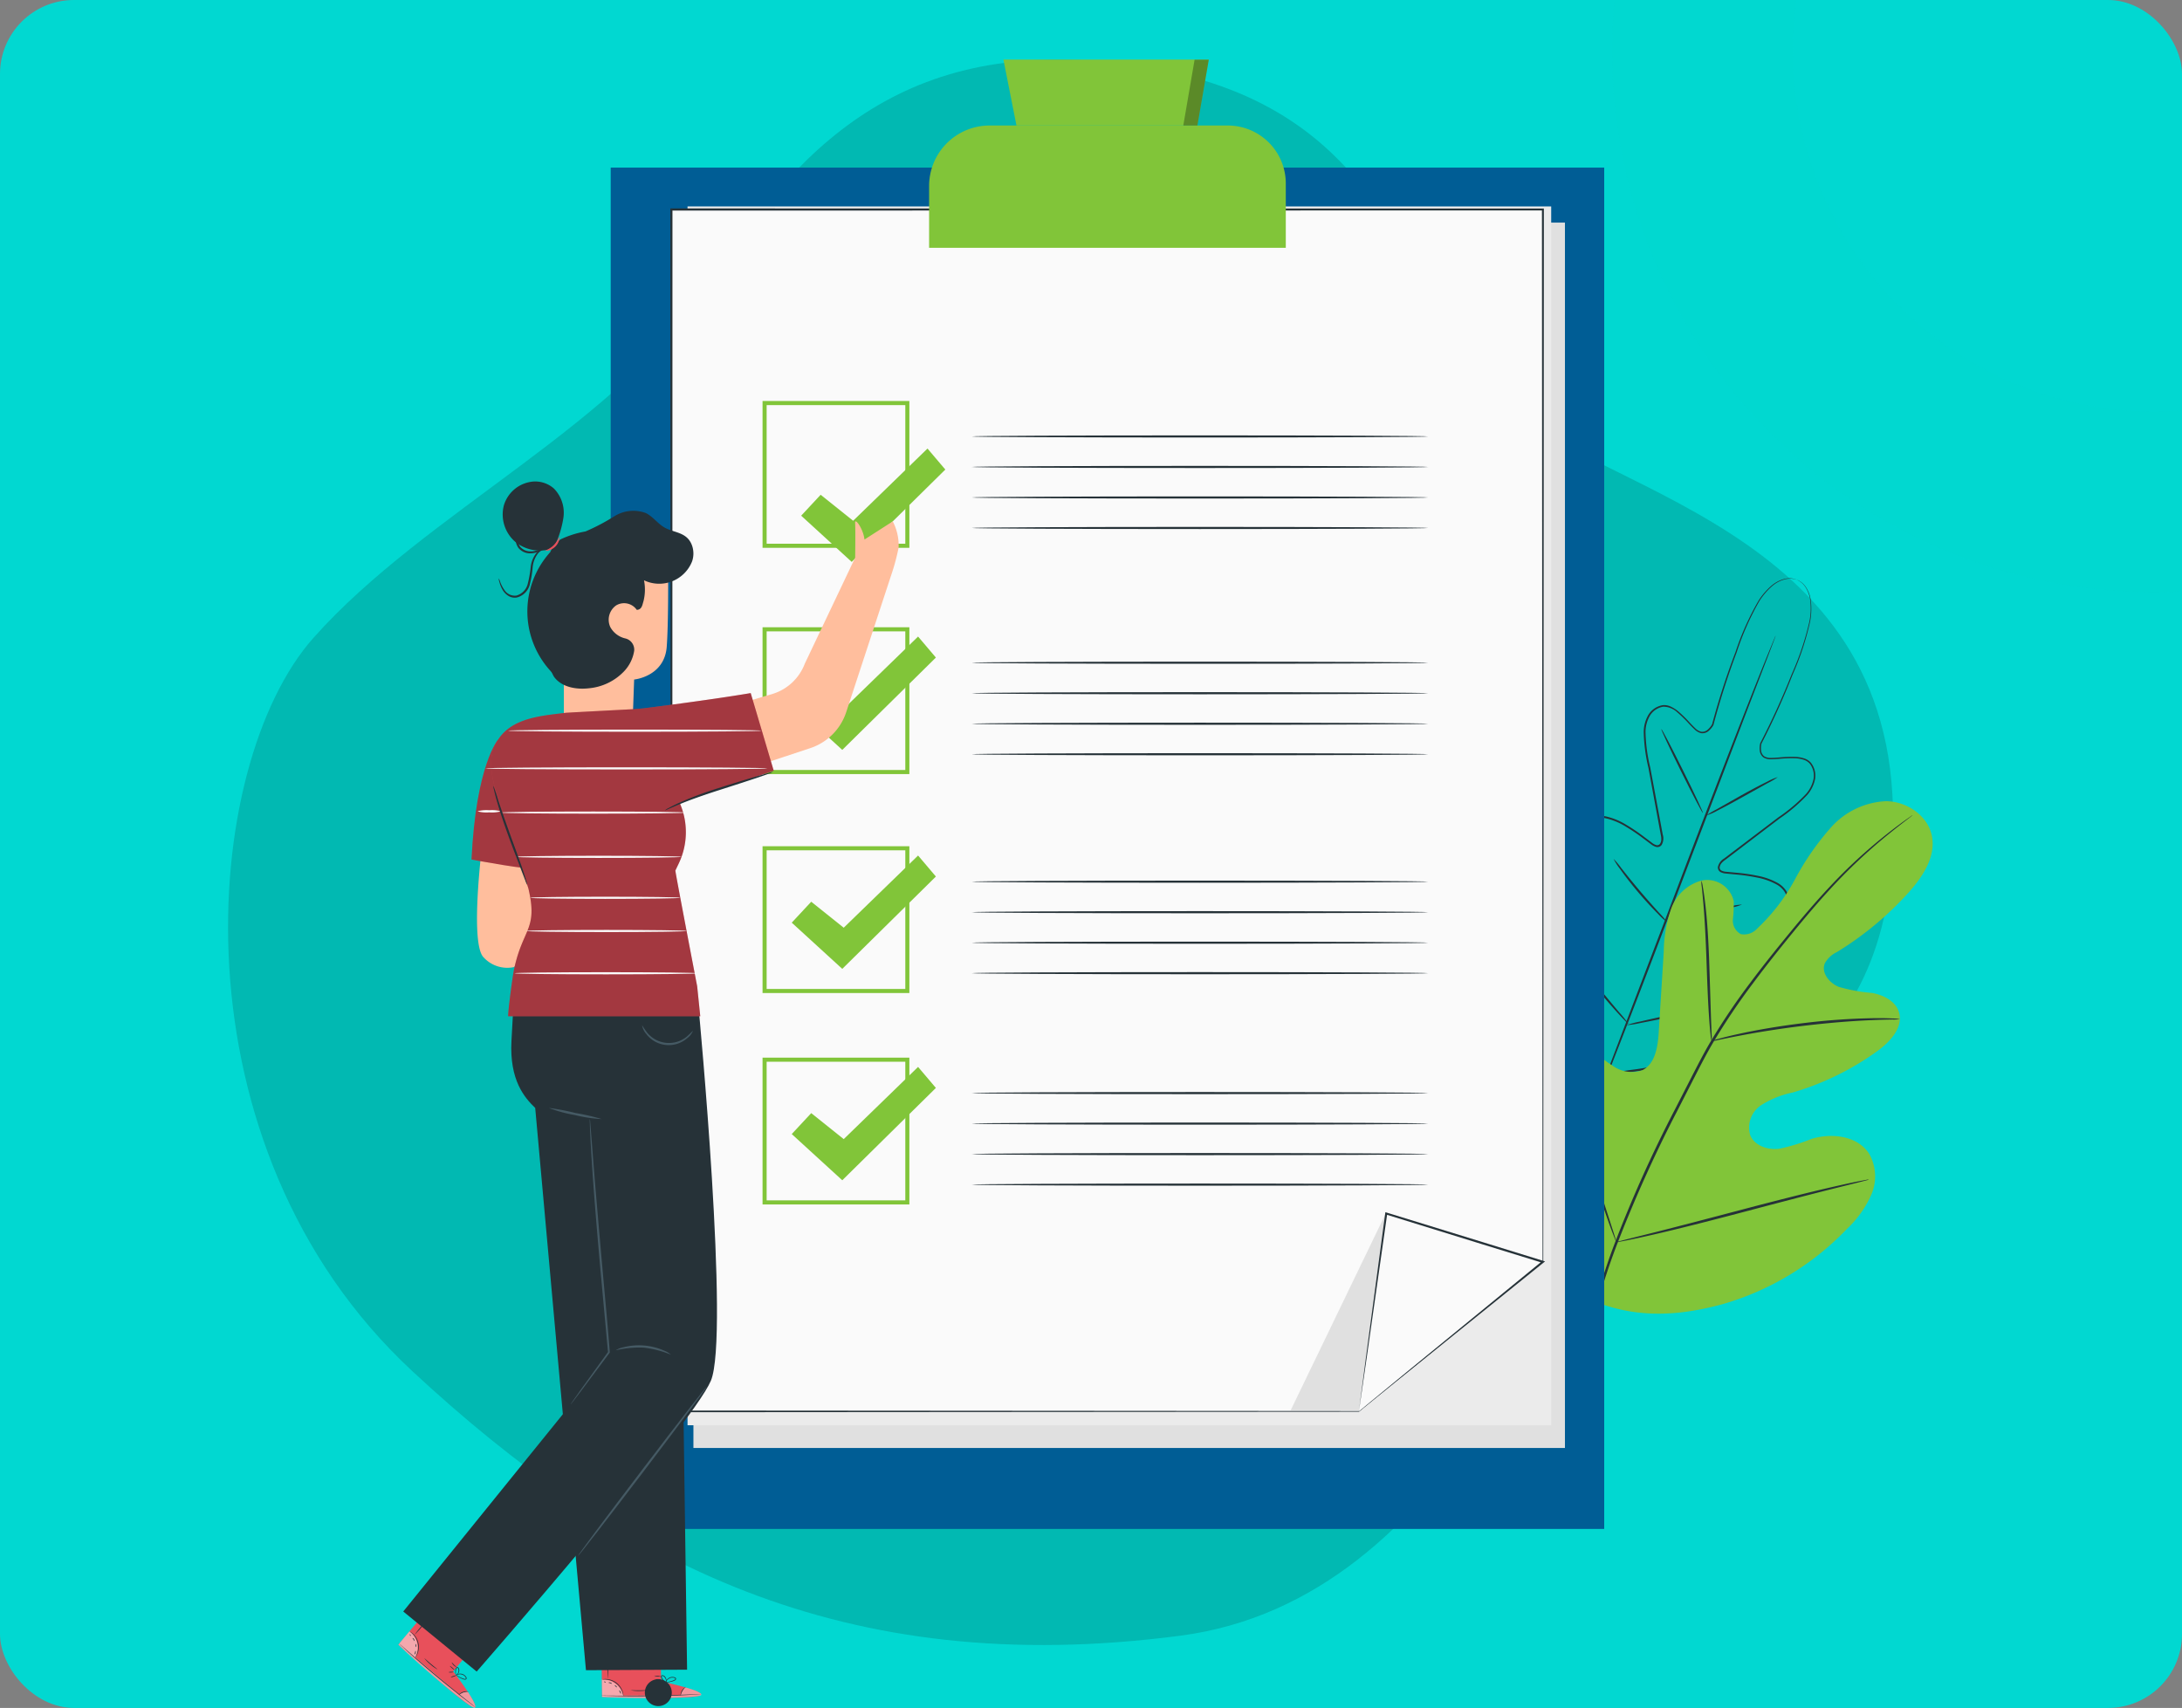 <svg xmlns="http://www.w3.org/2000/svg" xmlns:xlink="http://www.w3.org/1999/xlink" width="294.812" height="230.769" viewBox="0 0 294.812 230.769">
  <rect x="0" y="0" width="294.812" height="230.769" fill="#808080" stroke="none"/>
  <defs>
    <clipPath id="clip-path">
      <rect id="Rectángulo_376061" data-name="Rectángulo 376061" width="239.317" height="222.719" transform="translate(-32)" fill="none"/>
    </clipPath>
    <clipPath id="clip-path-2">
      <rect id="Rectángulo_375936" data-name="Rectángulo 375936" width="224.993" height="214.223" fill="#003a38"/>
    </clipPath>
    <clipPath id="clip-path-3">
      <rect id="Rectángulo_376050" data-name="Rectángulo 376050" width="207.317" height="222.719" fill="none"/>
    </clipPath>
    <clipPath id="clip-path-5">
      <rect id="Rectángulo_376052" data-name="Rectángulo 376052" width="3.447" height="8.912" fill="none"/>
    </clipPath>
    <clipPath id="clip-path-7">
      <rect id="Rectángulo_376054" data-name="Rectángulo 376054" width="2.913" height="2.242" fill="none"/>
    </clipPath>
    <clipPath id="clip-path-8">
      <rect id="Rectángulo_376055" data-name="Rectángulo 376055" width="13.419" height="1.441" fill="none"/>
    </clipPath>
    <clipPath id="clip-path-9">
      <rect id="Rectángulo_376056" data-name="Rectángulo 376056" width="2.547" height="3.591" fill="none"/>
    </clipPath>
    <clipPath id="clip-path-10">
      <rect id="Rectángulo_376057" data-name="Rectángulo 376057" width="10.414" height="8.68" fill="none"/>
    </clipPath>
    <clipPath id="clip-path-11">
      <rect id="Rectángulo_376058" data-name="Rectángulo 376058" width="8.612" height="17.406" fill="none"/>
    </clipPath>
    <clipPath id="clip-path-12">
      <rect id="Rectángulo_376059" data-name="Rectángulo 376059" width="38.178" height="43.658" fill="none"/>
    </clipPath>
  </defs>
  <g id="Grupo_1017927" data-name="Grupo 1017927" transform="translate(-918.187 -3457.473)">
    <g id="Grupo_1017719" data-name="Grupo 1017719" transform="translate(108.187 -9917.527)">
      <rect id="equipo-negocios-feliz-cooperando-mientras-analiza-progreso-su-negocio-pizarra-oficina_1_" data-name="equipo-negocios-feliz-cooperando-mientras-analiza-progreso-su-negocio-pizarra-oficina (1)" width="294.813" height="230.769" rx="10" transform="translate(810 13375)" fill="#01d8d1"/>
      <path id="Sustracción_98" data-name="Sustracción 98" d="M3.812,0C2.534,0,1.253.033,0,.1V24.558c1.264-.1,2.546-.148,3.812-.148A48.8,48.8,0,0,1,52.573,73.146,49.233,49.233,0,0,1,52.093,80H76.679c.211-2.271.318-4.578.318-6.856A73.737,73.737,0,0,0,75.511,58.4a72.745,72.745,0,0,0-4.266-13.73A73.136,73.136,0,0,0,64.5,32.249,73.578,73.578,0,0,0,44.729,12.491,73.135,73.135,0,0,0,32.3,5.749,72.9,72.9,0,0,0,18.56,1.485,73.764,73.764,0,0,0,3.812,0Z" transform="translate(1104.81 13455.002) rotate(180)" fill="#01d8d1" opacity="0.4"/>
      <g id="Grupo_1014907" data-name="Grupo 1014907" transform="translate(1080.813 13384)">
        <circle id="Elipse_4752" data-name="Elipse 4752" cx="2" cy="2" r="2" fill="#01d8d1"/>
        <circle id="Elipse_4757" data-name="Elipse 4757" cx="2" cy="2" r="2" transform="translate(0 7)" fill="#01d8d1"/>
        <circle id="Elipse_4760" data-name="Elipse 4760" cx="2" cy="2" r="2" transform="translate(0 14)" fill="#01d8d1"/>
        <circle id="Elipse_4753" data-name="Elipse 4753" cx="2" cy="2" r="2" transform="translate(7)" fill="#01d8d1"/>
        <circle id="Elipse_4756" data-name="Elipse 4756" cx="2" cy="2" r="2" transform="translate(7 7)" fill="#01d8d1"/>
        <circle id="Elipse_4759" data-name="Elipse 4759" cx="2" cy="2" r="2" transform="translate(7 14)" fill="#01d8d1"/>
        <circle id="Elipse_4754" data-name="Elipse 4754" cx="2" cy="2" r="2" transform="translate(14)" fill="#01d8d1"/>
        <circle id="Elipse_4755" data-name="Elipse 4755" cx="2" cy="2" r="2" transform="translate(14 7)" fill="#01d8d1"/>
        <circle id="Elipse_4758" data-name="Elipse 4758" cx="2" cy="2" r="2" transform="translate(14 14)" fill="#01d8d1"/>
      </g>
    </g>
    <g id="Grupo_1017885" data-name="Grupo 1017885" transform="translate(972 3465.521)">
      <g id="Grupo_1017884" data-name="Grupo 1017884" clip-path="url(#clip-path)">
        <g id="Grupo_1017886" data-name="Grupo 1017886" transform="translate(-22.998 0)" opacity="0.2">
          <g id="Grupo_1017722" data-name="Grupo 1017722">
            <g id="Grupo_1017721" data-name="Grupo 1017721" clip-path="url(#clip-path-2)">
              <path id="Trazado_719058" data-name="Trazado 719058" d="M24.872,177.194C-7.9,146.76-3.783,95.391,11.52,78.156s41.462-28.813,53.9-48.306S93.1-4.352,124.81,1.176,158.9,30.568,169.833,44.208s52.875,17,55.034,55.086-23.846,41.108-34.6,51.831-24.224,56.93-61.6,61.835c-45.8,6.011-76.071-10.01-103.8-35.767" transform="translate(0 0)" fill="#003a38"/>
            </g>
          </g>
        </g>
        <g id="Grupo_1017858" data-name="Grupo 1017858">
          <g id="Grupo_1017857" data-name="Grupo 1017857" clip-path="url(#clip-path-3)">
            <path id="Trazado_719209" data-name="Trazado 719209" d="M311.661,126.856a2.132,2.132,0,0,0-.392-.12,2.724,2.724,0,0,0-1.2.017,4.338,4.338,0,0,0-1.745.9,9.276,9.276,0,0,0-1.771,2.064,37.1,37.1,0,0,0-3.067,6.941,101.755,101.755,0,0,0-3.122,9.758l0,.013,0,.008a2.832,2.832,0,0,1-.645.8,1.272,1.272,0,0,1-1.006.322,1.867,1.867,0,0,1-.927-.535c-.258-.24-.5-.495-.745-.752a17.063,17.063,0,0,0-1.534-1.5,2.824,2.824,0,0,0-1.94-.793,2.622,2.622,0,0,0-1.778,1.185,4.463,4.463,0,0,0-.613,2.2,22.179,22.179,0,0,0,.641,4.839l.948,5.085q.242,1.3.49,2.631.124.664.248,1.336a1.734,1.734,0,0,1-.158,1.418.7.7,0,0,1-.739.251,1.86,1.86,0,0,1-.654-.34l-1.124-.841a25.165,25.165,0,0,0-2.345-1.579,8.933,8.933,0,0,0-2.623-1.092,3.089,3.089,0,0,0-1.4.009,2.064,2.064,0,0,0-1.138.763,4.7,4.7,0,0,0-.746,2.766,15.518,15.518,0,0,0,.29,3,38.33,38.33,0,0,0,1.687,5.966,7.872,7.872,0,0,1,.484,1.539,1.119,1.119,0,0,1-.2.854,1,1,0,0,1-.16.161.538.538,0,0,1-.215.127.667.667,0,0,1-.482-.106,8.284,8.284,0,0,1-1.28-1.019l-1.186-1.1A17.52,17.52,0,0,0,278.985,170a5.25,5.25,0,0,0-1.452-.661,1.8,1.8,0,0,0-1.48.183,2.145,2.145,0,0,0-.837,1.283,6.516,6.516,0,0,0-.2,1.619,13.7,13.7,0,0,0,.417,3.307,28.784,28.784,0,0,0,2.4,6.362,48.31,48.31,0,0,0,3.582,5.952,34.132,34.132,0,0,0,2.158,2.784l2.247,2.754.026.032-.132-.051,3.519-.512a32.311,32.311,0,0,0,3.472-.6,48.12,48.12,0,0,0,6.657-2,28.762,28.762,0,0,0,6.06-3.093,13.668,13.668,0,0,0,2.533-2.167,6.513,6.513,0,0,0,.944-1.332,2.153,2.153,0,0,0,.245-1.512,1.8,1.8,0,0,0-.971-1.132,5.243,5.243,0,0,0-1.519-.488,17.524,17.524,0,0,0-3.228-.193l-1.617.017a8.262,8.262,0,0,1-1.633-.107.66.66,0,0,1-.428-.246.538.538,0,0,1-.074-.239,1.03,1.03,0,0,1-.01-.227,1.122,1.122,0,0,1,.423-.769,7.959,7.959,0,0,1,1.393-.814,38.3,38.3,0,0,0,5.262-3.282,15.525,15.525,0,0,0,2.232-2.026,4.687,4.687,0,0,0,1.306-2.55,2.073,2.073,0,0,0-.331-1.33,3.087,3.087,0,0,0-1.029-.944,8.937,8.937,0,0,0-2.677-.954,25.157,25.157,0,0,0-2.8-.408l-1.4-.133a1.843,1.843,0,0,1-.714-.19.7.7,0,0,1-.372-.686,1.745,1.745,0,0,1,.839-1.153l1.083-.822,2.132-1.618,4.12-3.127a22.1,22.1,0,0,0,3.727-3.151,4.458,4.458,0,0,0,1.023-2.04,2.623,2.623,0,0,0-.522-2.072,1.91,1.91,0,0,0-.906-.541,4.389,4.389,0,0,0-1.063-.175,17.191,17.191,0,0,0-2.141.076c-.353.027-.7.052-1.057.056a1.867,1.867,0,0,1-1.045-.228,1.276,1.276,0,0,1-.529-.914,2.856,2.856,0,0,1,.06-1.025l0-.008.007-.012a101.6,101.6,0,0,0,4.244-9.306,38.2,38.2,0,0,0,2.406-7.183,9.364,9.364,0,0,0,.109-2.713,4.393,4.393,0,0,0-.644-1.85,2.633,2.633,0,0,0-.857-.836,1.979,1.979,0,0,0-.368-.179,1.448,1.448,0,0,1,.38.158,2.6,2.6,0,0,1,.885.83,4.409,4.409,0,0,1,.675,1.868,9.348,9.348,0,0,1-.088,2.738,37.739,37.739,0,0,1-2.372,7.219,100.461,100.461,0,0,1-4.217,9.34l.008-.02a2.682,2.682,0,0,0-.052.954,1.1,1.1,0,0,0,.452.79,1.7,1.7,0,0,0,.944.195c.343,0,.691-.031,1.043-.059a17.331,17.331,0,0,1,2.166-.082,4.591,4.591,0,0,1,1.111.18,2.1,2.1,0,0,1,.995.594,2.812,2.812,0,0,1,.577,2.238,4.657,4.657,0,0,1-1.062,2.14,22.224,22.224,0,0,1-3.76,3.2l-4.11,3.132-2.127,1.62-1.081.824a2.5,2.5,0,0,0-.492.433,1.107,1.107,0,0,0-.255.553.451.451,0,0,0,.252.454,1.632,1.632,0,0,0,.623.159l1.393.13a25.428,25.428,0,0,1,2.826.408,9.194,9.194,0,0,1,2.756.981,3.34,3.34,0,0,1,1.113,1.023,2.323,2.323,0,0,1,.373,1.487,4.92,4.92,0,0,1-1.367,2.7,15.7,15.7,0,0,1-2.267,2.065,38.479,38.479,0,0,1-5.3,3.312,7.894,7.894,0,0,0-1.339.778.85.85,0,0,0-.332.584.74.74,0,0,0,.008.17c.007.044.023.149.039.139a.472.472,0,0,0,.257.119,8.166,8.166,0,0,0,1.568.1l1.616-.018a17.806,17.806,0,0,1,3.28.194,5.534,5.534,0,0,1,1.6.516,2.08,2.08,0,0,1,1.11,1.311,2.427,2.427,0,0,1-.265,1.7,6.8,6.8,0,0,1-.985,1.393,13.943,13.943,0,0,1-2.583,2.214,29.06,29.06,0,0,1-6.119,3.127,48.442,48.442,0,0,1-6.7,2.011,32.6,32.6,0,0,1-3.485.6l-3.524.513-.081.012-.051-.063-.026-.032-2.25-2.758a34.194,34.194,0,0,1-2.165-2.794,48.379,48.379,0,0,1-3.6-5.991,29.02,29.02,0,0,1-2.424-6.426,13.924,13.924,0,0,1-.422-3.374,6.775,6.775,0,0,1,.209-1.693,2.423,2.423,0,0,1,.952-1.439,2.08,2.08,0,0,1,1.7-.221,5.541,5.541,0,0,1,1.532.7,17.815,17.815,0,0,1,2.557,2.061l1.184,1.1a8.146,8.146,0,0,0,1.225.981.482.482,0,0,0,.271.086c.006.017.087-.049.122-.077a.751.751,0,0,0,.121-.121.851.851,0,0,0,.148-.655,7.88,7.88,0,0,0-.468-1.476,38.52,38.52,0,0,1-1.693-6.011,15.761,15.761,0,0,1-.291-3.052,4.93,4.93,0,0,1,.8-2.92,2.324,2.324,0,0,1,1.274-.852,3.337,3.337,0,0,1,1.512-.011,9.16,9.16,0,0,1,2.7,1.125,25.35,25.35,0,0,1,2.366,1.6l1.118.84a1.659,1.659,0,0,0,.568.3.451.451,0,0,0,.493-.163,1.1,1.1,0,0,0,.186-.58,2.478,2.478,0,0,0-.072-.651q-.124-.671-.246-1.336l-.485-2.63q-.479-2.6-.936-5.082a22.307,22.307,0,0,1-.635-4.895,4.67,4.67,0,0,1,.651-2.3,2.816,2.816,0,0,1,1.932-1.272,2.1,2.1,0,0,1,1.136.228,4.562,4.562,0,0,1,.944.613,17.123,17.123,0,0,1,1.549,1.518c.242.257.483.51.733.744a1.694,1.694,0,0,0,.83.492,1.094,1.094,0,0,0,.866-.28,2.7,2.7,0,0,0,.6-.742l-.008.02a100.373,100.373,0,0,1,3.164-9.766,36.714,36.714,0,0,1,3.116-6.945,9.267,9.267,0,0,1,1.8-2.068,4.359,4.359,0,0,1,1.78-.888,2.683,2.683,0,0,1,1.216.006,1.537,1.537,0,0,1,.387.144" transform="translate(-122.663 -56.542)" fill="#263238"/>
            <path id="Trazado_719210" data-name="Trazado 719210" d="M314.983,140.634a.948.948,0,0,1-.056.181l-.191.52-.759,1.99-2.816,7.31-9.194,24.154c-3.578,9.441-6.849,17.975-9.274,24.13-1.211,3.078-2.2,5.564-2.9,7.277l-.81,1.97-.217.51a.925.925,0,0,1-.084.17.946.946,0,0,1,.056-.181l.191-.52.759-1.989,2.816-7.31,9.195-24.158c3.577-9.438,6.848-17.971,9.273-24.125,1.211-3.078,2.2-5.565,2.9-7.277l.81-1.971.218-.51a.956.956,0,0,1,.083-.17" transform="translate(-128.888 -62.789)" fill="#263238"/>
            <path id="Trazado_719211" data-name="Trazado 719211" d="M328.932,175.139a9.771,9.771,0,0,1-1.385.823l-3.39,1.886c-1.325.737-2.532,1.393-3.422,1.839a7.4,7.4,0,0,1-1.478.644,11.3,11.3,0,0,1,1.383-.824l3.378-1.911c1.326-.737,2.542-1.378,3.436-1.814a8.2,8.2,0,0,1,1.479-.642" transform="translate(-142.539 -78.194)" fill="#263238"/>
            <path id="Trazado_719212" data-name="Trazado 719212" d="M313.909,174.764c-.071.035-1.388-2.476-2.94-5.61s-2.753-5.7-2.681-5.738,1.387,2.476,2.94,5.611,2.753,5.7,2.681,5.738" transform="translate(-137.641 -72.961)" fill="#263238"/>
            <path id="Trazado_719213" data-name="Trazado 719213" d="M303.864,203.655a8.513,8.513,0,0,1-1.217-1.109c-.717-.72-1.682-1.741-2.683-2.927s-1.854-2.3-2.443-3.132a8.353,8.353,0,0,1-.891-1.384,10.563,10.563,0,0,1,1.055,1.261c.629.795,1.5,1.889,2.5,3.068s1.933,2.22,2.611,2.973a10.379,10.379,0,0,1,1.069,1.249" transform="translate(-132.436 -87.108)" fill="#263238"/>
            <path id="Trazado_719214" data-name="Trazado 719214" d="M319.835,206.25a7.96,7.96,0,0,1-1.46.427c-.909.228-2.17.524-3.567.833s-2.665.573-3.586.751a7.972,7.972,0,0,1-1.5.229,7.98,7.98,0,0,1,1.46-.427c.909-.228,2.17-.524,3.567-.833s2.664-.573,3.585-.751a7.978,7.978,0,0,1,1.5-.229" transform="translate(-138.281 -92.081)" fill="#263238"/>
            <path id="Trazado_719215" data-name="Trazado 719215" d="M312.783,230.745a13.017,13.017,0,0,1-1.881.5c-1.17.274-2.791.633-4.584,1.012s-3.421.707-4.6.93a12.99,12.99,0,0,1-1.923.3,13.011,13.011,0,0,1,1.881-.5c1.17-.274,2.791-.633,4.585-1.012s3.421-.707,4.6-.929a13.046,13.046,0,0,1,1.924-.3" transform="translate(-133.849 -103.018)" fill="#263238"/>
            <path id="Trazado_719216" data-name="Trazado 719216" d="M293.153,226.485a2.105,2.105,0,0,1-.416-.378c-.255-.255-.612-.635-1.048-1.11-.868-.952-2.039-2.294-3.266-3.83s-2.285-2.97-3.023-4.027c-.369-.528-.659-.961-.854-1.265a2.11,2.11,0,0,1-.277-.488,2.122,2.122,0,0,1,.369.423l.927,1.209c.778,1.025,1.856,2.436,3.083,3.967s2.367,2.892,3.194,3.876a16.6,16.6,0,0,1,1.31,1.622" transform="translate(-126.918 -96.165)" fill="#263238"/>
            <path id="Trazado_719217" data-name="Trazado 719217" d="M282.117,248.222c-9.611-7.746-11-20.995-9.8-32.736.2-1.96.128-4.046,1.18-5.705s3.314-2.687,5.016-1.739c1.412.787,1.931,2.527,2.651,3.987a11.521,11.521,0,0,0,4.3,4.717,4.388,4.388,0,0,0,4.009.642c1.759-.819,2.119-3.146,2.241-5.1q.34-5.464.681-10.928a18.266,18.266,0,0,1,.987-5.763,6.074,6.074,0,0,1,4.09-3.836,3.684,3.684,0,0,1,4.381,2.775,18.19,18.19,0,0,1-.111,2.437,2.059,2.059,0,0,0,1.069,2.017,2.369,2.369,0,0,0,2.207-.749,26.038,26.038,0,0,0,5.147-6.721,36.159,36.159,0,0,1,4.848-6.968,10.591,10.591,0,0,1,7.434-3.524c2.81.034,5.672,1.965,6.191,4.76s-1.279,5.488-3.18,7.6a43.719,43.719,0,0,1-9.674,8.032,3.6,3.6,0,0,0-1.631,1.529c-.514,1.273.632,2.651,1.889,3.168a22.657,22.657,0,0,0,4.525.826c1.511.284,3.115,1.069,3.593,2.548.663,2.052-1.15,4.031-2.888,5.288a37.438,37.438,0,0,1-11.495,5.624,12.626,12.626,0,0,0-4.246,1.715,3.625,3.625,0,0,0-1.443,4.062c.606,1.426,2.373,1.99,3.9,1.813a26.078,26.078,0,0,0,4.4-1.343c2.754-.829,6.209-.406,7.77,2.032a6.2,6.2,0,0,1,.283,5.513,14.281,14.281,0,0,1-3.294,4.625,37.65,37.65,0,0,1-16.814,10.173c-6.376,1.733-12.188,1.921-18.222-.767" transform="translate(-121.419 -80.823)" fill="#81c539"/>
            <path id="Trazado_719219" data-name="Trazado 719219" d="M288.956,258.458a85.959,85.959,0,0,1,4.3-15.883A175.55,175.55,0,0,1,301.5,224.2l2.408-4.7c.794-1.542,1.581-3.072,2.443-4.52a87.623,87.623,0,0,1,5.432-8.039c1.852-2.474,3.7-4.753,5.442-6.872s3.414-4.058,5.008-5.763a69.518,69.518,0,0,1,8.115-7.478c1.023-.8,1.838-1.4,2.4-1.8l.637-.449a1.488,1.488,0,0,1,.224-.142,1.4,1.4,0,0,1-.2.173l-.616.478c-.542.417-1.343,1.033-2.352,1.853a73.551,73.551,0,0,0-8.015,7.542c-1.578,1.712-3.229,3.658-4.964,5.779s-3.567,4.409-5.407,6.882a88.57,88.57,0,0,0-5.393,8.019c-.856,1.442-1.634,2.959-2.429,4.505l-2.405,4.7a179.748,179.748,0,0,0-8.253,18.324,87.445,87.445,0,0,0-4.356,15.808" transform="translate(-129.011 -82.345)" fill="#263238"/>
            <path id="Trazado_719220" data-name="Trazado 719220" d="M319.44,222.107a3.948,3.948,0,0,1-.133-.846c-.066-.547-.135-1.341-.2-2.324-.143-1.964-.248-4.683-.351-7.682s-.247-5.71-.42-7.667c-.084-.978-.158-1.77-.218-2.316a3.963,3.963,0,0,1-.051-.856,3.884,3.884,0,0,1,.19.836c.1.541.216,1.331.332,2.309.238,1.957.422,4.677.526,7.679.1,2.96.181,5.637.246,7.682.035.924.066,1.7.09,2.328a3.936,3.936,0,0,1-.006.857" transform="translate(-142.002 -89.481)" fill="#263238"/>
            <path id="Trazado_719221" data-name="Trazado 719221" d="M346,234.128a5.438,5.438,0,0,1-1.01.051c-.648.013-1.587.027-2.745.081-2.318.09-5.515.328-9.031.743s-6.682.94-8.961,1.381c-1.142.212-2.061.409-2.7.541a5.4,5.4,0,0,1-1,.173,5.367,5.367,0,0,1,.964-.312c.628-.174,1.541-.41,2.679-.655,2.273-.506,5.443-1.066,8.97-1.49a88.762,88.762,0,0,1,9.065-.639c1.164-.022,2.105,0,2.755.034a5.342,5.342,0,0,1,1.007.09" transform="translate(-143.122 -104.473)" fill="#263238"/>
            <path id="Trazado_719222" data-name="Trazado 719222" d="M288.906,262.1a1.3,1.3,0,0,1-.151-.318l-.368-.938c-.315-.816-.741-2.009-1.247-3.489-1.015-2.961-2.287-7.095-3.63-11.675s-2.576-8.722-3.527-11.7c-.467-1.447-.851-2.638-1.137-3.524-.122-.384-.222-.7-.3-.961a1.3,1.3,0,0,1-.083-.343,1.333,1.333,0,0,1,.151.319l.368.937c.315.816.741,2.009,1.247,3.49,1.015,2.961,2.287,7.095,3.631,11.677s2.576,8.72,3.527,11.7c.468,1.447.851,2.639,1.137,3.523l.3.961a1.288,1.288,0,0,1,.083.344" transform="translate(-124.324 -102.309)" fill="#263238"/>
            <path id="Trazado_719223" data-name="Trazado 719223" d="M331.451,273.373a1.377,1.377,0,0,1-.34.114l-.992.258-3.654.913c-3.085.772-7.334,1.886-12.027,3.125s-8.958,2.316-12.06,3.024c-1.551.354-2.809.628-3.681.8l-1.006.192a1.293,1.293,0,0,1-.356.042,1.377,1.377,0,0,1,.34-.114l.992-.258,3.653-.913c3.085-.771,7.334-1.886,12.029-3.125s8.956-2.315,12.058-3.023c1.551-.355,2.809-.629,3.682-.8l1.007-.192a1.32,1.32,0,0,1,.356-.042" transform="translate(-132.752 -122.052)" fill="#263238"/>
          </g>
        </g>
        <rect id="Rectángulo_376051" data-name="Rectángulo 376051" width="134.234" height="183.938" transform="translate(28.699 14.598)" fill="#005d95"/>
        <path id="Trazado_719224" data-name="Trazado 719224" d="M189.791,205.368H72.04V39.8H189.791V205.368Z" transform="translate(-32.164 -17.771)" fill="#e0e0e0"/>
        <path id="Trazado_719225" data-name="Trazado 719225" d="M187.287,200.531H70.6V35.848h116.69V200.531Z" transform="translate(-31.52 -16.005)" fill="#ebebeb"/>
        <path id="Trazado_719226" data-name="Trazado 719226" d="M172.99,188.052,159.55,199H66.66V36.6H184.412v142.19Z" transform="translate(-29.762 -16.342)" fill="#fafafa"/>
        <g id="Grupo_1017863" data-name="Grupo 1017863">
          <g id="Grupo_1017862" data-name="Grupo 1017862" clip-path="url(#clip-path-3)">
            <path id="Trazado_719227" data-name="Trazado 719227" d="M172.875,187.935s.238-.2.718-.6l2.153-1.76,8.522-6.937-.017.035c-.014-23.357-.045-75.256-.085-142.19l.131.13L67.573,36.63H66.545l.144-.144c-.011,61.051-.021,117.372-.029,162.392l-.116-.115,92.889.066-.031.011,10.093-8.188,2.529-2.043c.564-.453.849-.675.849-.675s-.275.235-.833.695l-2.514,2.063-10.063,8.224-.013.011h-.018l-92.889.066H66.43v-.116c-.008-45.02-.018-101.341-.029-162.392v-.144h1.172l116.723.014h.13v.131c-.039,66.934-.07,118.833-.084,142.19v.022l-.017.014-8.55,6.9-2.168,1.743c-.485.387-.733.578-.733.578" transform="translate(-29.646 -16.226)" fill="#263238"/>
            <path id="Trazado_719228" data-name="Trazado 719228" d="M177.761,32.62H129.569V24.268a8.169,8.169,0,0,1,8.168-8.169h32.189a7.835,7.835,0,0,1,7.835,7.835Z" transform="translate(-57.849 -7.188)" fill="#81c539"/>
            <path id="Trazado_719229" data-name="Trazado 719229" d="M149.472,8.912,147.71,0h27.748l-1.542,8.911Z" transform="translate(-65.949 0)" fill="#81c539"/>
            <path id="Trazado_719230" data-name="Trazado 719230" d="M108.749,103.181H88.911V83.343h19.838Zm-19.284-.554H108.2V83.9H89.465Z" transform="translate(-39.696 -37.21)" fill="#81c539"/>
            <path id="Trazado_719231" data-name="Trazado 719231" d="M201.641,91.882c0,.08-13.808.144-30.838.144s-30.841-.064-30.841-.144,13.805-.144,30.841-.144,30.838.064,30.838.144" transform="translate(-62.489 -40.959)" fill="#263238"/>
            <path id="Trazado_719232" data-name="Trazado 719232" d="M201.641,99.329c0,.08-13.808.144-30.838.144s-30.841-.064-30.841-.144,13.805-.144,30.841-.144,30.838.064,30.838.144" transform="translate(-62.489 -44.284)" fill="#263238"/>
            <path id="Trazado_719233" data-name="Trazado 719233" d="M201.641,106.776c0,.08-13.808.144-30.838.144s-30.841-.064-30.841-.144,13.805-.144,30.841-.144,30.838.064,30.838.144" transform="translate(-62.489 -47.608)" fill="#263238"/>
            <path id="Trazado_719234" data-name="Trazado 719234" d="M201.641,114.224c0,.08-13.808.144-30.838.144s-30.841-.064-30.841-.144,13.805-.144,30.841-.144,30.838.064,30.838.144" transform="translate(-62.489 -50.934)" fill="#263238"/>
            <path id="Trazado_719235" data-name="Trazado 719235" d="M108.749,158.414H88.911V138.577h19.838Zm-19.284-.554H108.2v-18.73H89.465Z" transform="translate(-39.696 -61.871)" fill="#81c539"/>
            <path id="Trazado_719236" data-name="Trazado 719236" d="M96.038,149.917l2.634-2.829,4.389,3.511,10.046-9.754,2.407,2.837-12.648,12.476Z" transform="translate(-42.878 -62.884)" fill="#81c539"/>
            <path id="Trazado_719237" data-name="Trazado 719237" d="M201.641,147.115c0,.08-13.808.144-30.838.144s-30.841-.064-30.841-.144,13.805-.144,30.841-.144,30.838.064,30.838.144" transform="translate(-62.489 -65.619)" fill="#263238"/>
            <path id="Trazado_719238" data-name="Trazado 719238" d="M201.641,154.562c0,.08-13.808.144-30.838.144s-30.841-.064-30.841-.144,13.805-.144,30.841-.144,30.838.064,30.838.144" transform="translate(-62.489 -68.944)" fill="#263238"/>
            <path id="Trazado_719239" data-name="Trazado 719239" d="M201.641,162.01c0,.08-13.808.144-30.838.144s-30.841-.064-30.841-.144,13.805-.144,30.841-.144,30.838.064,30.838.144" transform="translate(-62.489 -72.269)" fill="#263238"/>
            <path id="Trazado_719240" data-name="Trazado 719240" d="M201.641,169.457c0,.08-13.808.144-30.838.144s-30.841-.064-30.841-.144,13.805-.144,30.841-.144,30.838.064,30.838.144" transform="translate(-62.489 -75.594)" fill="#263238"/>
            <path id="Trazado_719241" data-name="Trazado 719241" d="M108.749,211.862H88.911V192.024h19.838Zm-19.284-.554H108.2V192.578H89.465Z" transform="translate(-39.696 -85.734)" fill="#81c539"/>
            <path id="Trazado_719242" data-name="Trazado 719242" d="M96.038,203.365l2.634-2.829,4.389,3.512,10.046-9.754,2.407,2.837-12.648,12.477Z" transform="translate(-42.878 -86.747)" fill="#81c539"/>
            <path id="Trazado_719243" data-name="Trazado 719243" d="M201.641,200.563c0,.08-13.808.144-30.838.144s-30.841-.064-30.841-.144,13.805-.144,30.841-.144,30.838.064,30.838.144" transform="translate(-62.489 -89.482)" fill="#263238"/>
            <path id="Trazado_719244" data-name="Trazado 719244" d="M201.641,208.011c0,.08-13.808.144-30.838.144s-30.841-.064-30.841-.144,13.805-.144,30.841-.144,30.838.064,30.838.144" transform="translate(-62.489 -92.807)" fill="#263238"/>
            <path id="Trazado_719245" data-name="Trazado 719245" d="M201.641,215.458c0,.08-13.808.144-30.838.144s-30.841-.064-30.841-.144,13.805-.144,30.841-.144,30.838.064,30.838.144" transform="translate(-62.489 -96.132)" fill="#263238"/>
            <path id="Trazado_719246" data-name="Trazado 719246" d="M201.641,222.9c0,.08-13.808.144-30.838.144s-30.841-.064-30.841-.144,13.805-.144,30.841-.144,30.838.064,30.838.144" transform="translate(-62.489 -99.457)" fill="#263238"/>
            <path id="Trazado_719247" data-name="Trazado 719247" d="M108.749,263.468H88.911V243.63h19.838Zm-19.284-.554H108.2V244.184H89.465Z" transform="translate(-39.696 -108.774)" fill="#81c539"/>
            <path id="Trazado_719248" data-name="Trazado 719248" d="M96.038,254.97l2.634-2.829,4.389,3.512,10.046-9.754,2.407,2.837-12.648,12.477Z" transform="translate(-42.878 -109.788)" fill="#81c539"/>
            <path id="Trazado_719249" data-name="Trazado 719249" d="M201.641,252.169c0,.08-13.808.144-30.838.144s-30.841-.064-30.841-.144,13.805-.144,30.841-.144,30.838.064,30.838.144" transform="translate(-62.489 -112.523)" fill="#263238"/>
            <path id="Trazado_719250" data-name="Trazado 719250" d="M201.641,259.616c0,.08-13.808.144-30.838.144s-30.841-.064-30.841-.144,13.805-.144,30.841-.144,30.838.064,30.838.144" transform="translate(-62.489 -115.847)" fill="#263238"/>
            <path id="Trazado_719251" data-name="Trazado 719251" d="M201.641,267.063c0,.08-13.808.144-30.838.144s-30.841-.064-30.841-.144,13.805-.144,30.841-.144,30.838.064,30.838.144" transform="translate(-62.489 -119.172)" fill="#263238"/>
            <path id="Trazado_719252" data-name="Trazado 719252" d="M201.641,274.511c0,.08-13.808.144-30.838.144s-30.841-.064-30.841-.144,13.805-.144,30.841-.144,30.838.064,30.838.144" transform="translate(-62.489 -122.498)" fill="#263238"/>
            <path id="Trazado_719253" data-name="Trazado 719253" d="M230.733,281.408l-12.909,26.736h9.217Z" transform="translate(-97.252 -125.641)" fill="#e0e0e0"/>
            <path id="Trazado_719254" data-name="Trazado 719254" d="M234.474,308.416l3.693-26.736,21.169,6.533Z" transform="translate(-104.687 -125.763)" fill="#fafafa"/>
            <path id="Trazado_719255" data-name="Trazado 719255" d="M234.475,308.273l7.118-5.86,17.654-14.453.048.244-8.173-2.519-12.993-4.019.174-.111c-1.107,7.766-2.055,14.418-2.728,19.147-.666,4.6-1.011,6.971-1.1,7.57a1.034,1.034,0,0,1,.012-.118c.012-.1.028-.218.046-.37q.068-.52.19-1.456c.171-1.3.418-3.166.727-5.511.638-4.766,1.534-11.472,2.582-19.3l.021-.158.153.047,13,4,8.171,2.525.253.078-.206.165-17.867,14.413-5.218,4.193-1.392,1.116-.356.283c-.08.062-.12.092-.117.089" transform="translate(-104.686 -125.62)" fill="#263238"/>
            <g id="Grupo_1017861" data-name="Grupo 1017861" transform="translate(106.062)" opacity="0.3">
              <g id="Grupo_1017860" data-name="Grupo 1017860">
                <g id="Grupo_1017859" data-name="Grupo 1017859" clip-path="url(#clip-path-5)">
                  <path id="Trazado_719256" data-name="Trazado 719256" d="M193.143,0l-1.53,8.911h1.905L195.059,0h-2.427" transform="translate(-191.612 0)"/>
                </g>
              </g>
            </g>
          </g>
        </g>
        <g id="Grupo_1017883" data-name="Grupo 1017883">
          <g id="Grupo_1017882" data-name="Grupo 1017882" clip-path="url(#clip-path-3)">
            <path id="Trazado_719257" data-name="Trazado 719257" d="M44.157,145.9h0a4.98,4.98,0,0,0,5.356-4.774c.1-2.711.195-5.451.195-5.451s4.107-.385,4.406-4.45.162-13.449.162-13.449a14.165,14.165,0,0,0-14.315.921L40.215,133v7.7c.027,2.581,1.369,5,3.943,5.2" transform="translate(-17.842 -51.907)" fill="#ffbe9d"/>
            <path id="Trazado_719258" data-name="Trazado 719258" d="M48.36,123.512a2.083,2.083,0,0,0-2.778-.607,2.362,2.362,0,0,0-.787,2.954,3.113,3.113,0,0,0,1.994,1.508,1.562,1.562,0,0,1,1.222,1.681,5.208,5.208,0,0,1-1.428,2.831,7.5,7.5,0,0,1-4.7,2.229c-1.731.2-3.714-.156-4.722-1.579a6.453,6.453,0,0,1-.812-3.657l-.186-8.991a12.832,12.832,0,0,1,.2-3.226,4.331,4.331,0,0,1,1.7-2.668,13.3,13.3,0,0,1,3.367-1.07,27.82,27.82,0,0,0,3.921-2.063,4.82,4.82,0,0,1,4.254-.413c.949.477,1.586,1.424,2.509,1.948,1.314.748,3.1.578,3.741,2.51a3.276,3.276,0,0,1-.022,2.067,4.777,4.777,0,0,1-6.494,2.553,6.444,6.444,0,0,1-.076,2.844c-.15.449-.2,1.135-.906,1.148" transform="translate(-16.139 -49.158)" fill="#263238"/>
            <path id="Trazado_719259" data-name="Trazado 719259" d="M32.378,111.97a13.821,13.821,0,0,0,1.306-4.083A4.677,4.677,0,0,0,32.4,103.94a3.85,3.85,0,0,0-2.68-.948,4.529,4.529,0,0,0-4.084,3.236,4.88,4.88,0,0,0,1.642,5,5.292,5.292,0,0,0,5.267.687" transform="translate(-11.374 -45.983)" fill="#263238"/>
            <path id="Trazado_719260" data-name="Trazado 719260" d="M37.834,116.534a2,2,0,0,1-1.927,1.881c-.019-.082.6-.245,1.125-.774s.719-1.129.8-1.107" transform="translate(-16.032 -52.029)" fill="#e8505b"/>
            <path id="Trazado_719261" data-name="Trazado 719261" d="M33.24,115.347a3.837,3.837,0,0,1-1.1.807,3.19,3.19,0,0,1-1.455.412,2.025,2.025,0,0,1-1.7-.761,2.262,2.262,0,0,1-.3-1.838,3.574,3.574,0,0,1,.684-1.346,4.25,4.25,0,0,1,.962-.97,12.751,12.751,0,0,1-.8,1.09,3.654,3.654,0,0,0-.589,1.284,2.051,2.051,0,0,0,.274,1.61,1.8,1.8,0,0,0,1.464.666,3.2,3.2,0,0,0,1.364-.329c.74-.358,1.167-.668,1.195-.624" transform="translate(-12.775 -49.849)" fill="#263238"/>
            <path id="Trazado_719262" data-name="Trazado 719262" d="M24.486,123.3a1.776,1.776,0,0,1,.2.451,4.648,4.648,0,0,0,.6,1.158,1.679,1.679,0,0,0,1.591.732,2.184,2.184,0,0,0,1.532-1.543,15.835,15.835,0,0,0,.416-2.361,3.65,3.65,0,0,1,.776-1.863,2.007,2.007,0,0,1,1.184-.675.782.782,0,0,1,.5.043c0,.028-.179-.008-.476.068a2.012,2.012,0,0,0-1.05.7,3.592,3.592,0,0,0-.669,1.772,14.109,14.109,0,0,1-.405,2.412,2.421,2.421,0,0,1-1.758,1.71,1.62,1.62,0,0,1-1.1-.213,2.309,2.309,0,0,1-.7-.659,3.992,3.992,0,0,1-.541-1.244,1.521,1.521,0,0,1-.091-.485" transform="translate(-10.93 -53.215)" fill="#263238"/>
            <path id="Trazado_719263" data-name="Trazado 719263" d="M20.139,188.316s-2.072,15.178,0,17.1a4.332,4.332,0,0,0,4.066,1.285l3.945-3.3.777-15.088Z" transform="translate(-8.581 -84.078)" fill="#ffbe9d"/>
            <path id="Trazado_719264" data-name="Trazado 719264" d="M98.338,104.025l2.634-2.829,4.389,3.511,10.046-9.754,2.407,2.837-12.648,12.476Z" transform="translate(-43.905 -42.394)" fill="#81c539"/>
            <path id="Trazado_719265" data-name="Trazado 719265" d="M102.586,112.733l-3.819,2.451c-.173-1.509-1.325-3.006-1.265-2.247s.007,4.692.007,4.692L90.7,131.961a6.785,6.785,0,0,1-4.2,4.035l-6.358,1.891,2.485,8.405,8.836-2.93A7.623,7.623,0,0,0,96.3,138.5l6.092-18.556a28.823,28.823,0,0,0,.984-3.656,6.971,6.971,0,0,0-.791-3.559" transform="translate(-35.779 -50.332)" fill="#ffbe9d"/>
            <path id="Trazado_719266" data-name="Trazado 719266" d="M57.662,392.479l-.1-4.25-7.961.127.073,6.219.494.024c2.2.087,11.186.287,12.648-.182,1.63-.523-5.159-1.938-5.159-1.938" transform="translate(-22.147 -173.334)" fill="#e8505b"/>
            <g id="Grupo_1017866" data-name="Grupo 1017866" transform="translate(27.504 218.891)" opacity="0.5">
              <g id="Grupo_1017865" data-name="Grupo 1017865">
                <g id="Grupo_1017864" data-name="Grupo 1017864" clip-path="url(#clip-path-7)">
                  <path id="Trazado_719267" data-name="Trazado 719267" d="M52.6,397.69a2.762,2.762,0,0,0-1.043-1.681,2.684,2.684,0,0,0-1.87-.549l.034,2.225Z" transform="translate(-49.688 -395.448)" fill="#fff"/>
                </g>
              </g>
            </g>
            <g id="Grupo_1017869" data-name="Grupo 1017869" transform="translate(27.531 219.954)" opacity="0.4">
              <g id="Grupo_1017868" data-name="Grupo 1017868">
                <g id="Grupo_1017867" data-name="Grupo 1017867" clip-path="url(#clip-path-8)">
                  <path id="Trazado_719268" data-name="Trazado 719268" d="M61.04,397.369s2.382.646,2.092,1.041-9.38.535-13.395.246l.01-.178,10.6-.073s.225-1.01.688-1.036" transform="translate(-49.738 -397.369)" fill="#fff"/>
                </g>
              </g>
            </g>
            <path id="Trazado_719269" data-name="Trazado 719269" d="M49.53,399.2a.723.723,0,0,0,.137.013l.393.018,1.448.04c1.223.025,2.913.038,4.779.01s3.556-.089,4.777-.15l1.446-.082.393-.029a.753.753,0,0,0,.137-.017.78.78,0,0,0-.138,0l-.394.011-1.447.052c-1.222.043-2.91.094-4.776.122s-3.554.025-4.777.018l-1.448-.009h-.394a.731.731,0,0,0-.137.007" transform="translate(-22.114 -178.145)" fill="#263238"/>
            <path id="Trazado_719270" data-name="Trazado 719270" d="M68.9,398.45a2.1,2.1,0,0,1,.744-1.257,1.287,1.287,0,0,0-.744,1.257" transform="translate(-30.756 -177.335)" fill="#263238"/>
            <path id="Trazado_719271" data-name="Trazado 719271" d="M64.633,396.836c.023.014.133-.125.246-.309s.187-.346.164-.36-.133.125-.246.309-.187.346-.164.36" transform="translate(-28.855 -176.878)" fill="#263238"/>
            <path id="Trazado_719272" data-name="Trazado 719272" d="M63.46,396.411c.018.019.142-.066.278-.192s.23-.243.212-.262-.142.066-.278.192-.23.243-.212.262" transform="translate(-28.332 -176.783)" fill="#263238"/>
            <path id="Trazado_719273" data-name="Trazado 719273" d="M62.705,395.393a1.82,1.82,0,1,0,.416-.05.939.939,0,0,0-.416.05" transform="translate(-27.996 -176.51)" fill="#263238"/>
            <path id="Trazado_719274" data-name="Trazado 719274" d="M62.437,394.472a1.168,1.168,0,0,0,.943.056,33.767,33.767,0,0,1-.943-.056" transform="translate(-27.876 -176.118)" fill="#263238"/>
            <path id="Trazado_719275" data-name="Trazado 719275" d="M65.105,395.525a1.476,1.476,0,0,0,.511-.011,3.013,3.013,0,0,0,.543-.128,1.5,1.5,0,0,0,.31-.133.277.277,0,0,0,.124-.161.2.2,0,0,0-.081-.2.939.939,0,0,0-1.156.292.917.917,0,0,0-.162.344c-.019.087-.017.137-.011.138a1.42,1.42,0,0,1,.226-.44.927.927,0,0,1,.433-.291.8.8,0,0,1,.611.033c.082.059.052.154-.038.21a1.52,1.52,0,0,1-.286.127,3.491,3.491,0,0,1-.525.145c-.306.059-.5.063-.5.079" transform="translate(-29.068 -176.265)" fill="#263238"/>
            <path id="Trazado_719276" data-name="Trazado 719276" d="M64.8,395.364a.505.505,0,0,0,.054-.356.847.847,0,0,0-.146-.372.514.514,0,0,0-.43-.254.2.2,0,0,0-.154.239.558.558,0,0,0,.09.228,1.572,1.572,0,0,0,.246.306.735.735,0,0,0,.3.2c.009-.013-.1-.09-.247-.25a1.8,1.8,0,0,1-.219-.3c-.072-.107-.123-.3,0-.326s.26.111.34.212a.835.835,0,0,1,.15.33,1.849,1.849,0,0,1,.014.345" transform="translate(-28.626 -176.081)" fill="#263238"/>
            <path id="Trazado_719277" data-name="Trazado 719277" d="M49.763,395.378c0,.018.228-.025.588.012a2.494,2.494,0,0,1,2.111,1.63c.127.339.142.568.16.566a.458.458,0,0,0,0-.161,2.09,2.09,0,0,0-.094-.428,2.42,2.42,0,0,0-2.169-1.676,2.09,2.09,0,0,0-.438.018.465.465,0,0,0-.156.038" transform="translate(-22.218 -176.499)" fill="#263238"/>
            <path id="Trazado_719278" data-name="Trazado 719278" d="M51.126,389.419a27.822,27.822,0,0,0,.009,3.272,27.822,27.822,0,0,0-.009-3.272" transform="translate(-22.807 -173.865)" fill="#263238"/>
            <path id="Trazado_719279" data-name="Trazado 719279" d="M56.739,398.049a6.54,6.54,0,0,0,2.327-.014c0-.028-.523.012-1.164.015s-1.161-.029-1.164,0" transform="translate(-25.332 -177.708)" fill="#263238"/>
            <path id="Trazado_719280" data-name="Trazado 719280" d="M53.917,398.1c-.019.02.044.11.1.228s.086.224.113.221.039-.126-.025-.262-.17-.206-.187-.187" transform="translate(-24.071 -177.742)" fill="#263238"/>
            <path id="Trazado_719281" data-name="Trazado 719281" d="M52.835,396.8c-.019.019.034.1.117.183s.167.133.185.115-.034-.1-.117-.183-.167-.133-.185-.115" transform="translate(-23.588 -177.158)" fill="#263238"/>
            <path id="Trazado_719282" data-name="Trazado 719282" d="M51.308,396.181c.006.027.112.024.229.064s.2.1.224.082-.048-.127-.194-.174-.267,0-.259.028" transform="translate(-22.907 -176.863)" fill="#263238"/>
            <path id="Trazado_719283" data-name="Trazado 719283" d="M50.221,395.937c-.009.025.037.065.1.09s.128.024.137,0-.037-.065-.1-.09-.128-.024-.137,0" transform="translate(-22.422 -176.767)" fill="#263238"/>
            <path id="Trazado_719284" data-name="Trazado 719284" d="M7.419,386.692l2.7-3.284L4,378.313l-4,4.762.359.34c1.61,1.5,8.293,7.513,9.707,8.111,1.577.667-2.646-4.834-2.646-4.834" transform="translate(0 -168.907)" fill="#e8505b"/>
            <g id="Grupo_1017872" data-name="Grupo 1017872" transform="translate(0.079 212.377)" opacity="0.5">
              <g id="Grupo_1017871" data-name="Grupo 1017871">
                <g id="Grupo_1017870" data-name="Grupo 1017870" clip-path="url(#clip-path-9)">
                  <path id="Trazado_719285" data-name="Trazado 719285" d="M2.322,387.271a2.763,2.763,0,0,0,.306-1.955,2.685,2.685,0,0,0-1.06-1.636L.143,385.389Z" transform="translate(-0.143 -383.68)" fill="#fff"/>
                </g>
              </g>
            </g>
            <g id="Grupo_1017875" data-name="Grupo 1017875" transform="translate(0 214.039)" opacity="0.4">
              <g id="Grupo_1017874" data-name="Grupo 1017874">
                <g id="Grupo_1017873" data-name="Grupo 1017873" clip-path="url(#clip-path-10)">
                  <path id="Trazado_719286" data-name="Trazado 719286" d="M9.407,393.208s1.384,2.043.907,2.154S2.855,389.65,0,386.812l.123-.128,8.086,6.861s.829-.619,1.2-.337" transform="translate(0 -386.684)" fill="#fff"/>
                </g>
              </g>
            </g>
            <path id="Trazado_719287" data-name="Trazado 719287" d="M.056,386.532a.736.736,0,0,0,.1.1l.287.27,1.072.975c.911.816,2.184,1.928,3.616,3.125s2.754,2.251,3.72,3l1.15.881.317.234a.765.765,0,0,0,.114.076.7.7,0,0,0-.1-.092l-.306-.249-1.131-.9c-.954-.764-2.267-1.826-3.7-3.022s-2.711-2.3-3.633-3.1l-1.092-.952-.3-.256a.749.749,0,0,0-.108-.085" transform="translate(-0.025 -172.576)" fill="#263238"/>
            <path id="Trazado_719288" data-name="Trazado 719288" d="M14.685,398.826a3.259,3.259,0,0,1,.65-.358,3.285,3.285,0,0,1,.734-.11,1.286,1.286,0,0,0-1.384.467" transform="translate(-6.556 -177.831)" fill="#263238"/>
            <path id="Trazado_719289" data-name="Trazado 719289" d="M12.8,394.675a.841.841,0,0,0,.389-.074c.206-.066.367-.141.359-.166a.836.836,0,0,0-.388.074c-.206.066-.368.14-.359.165" transform="translate(-5.717 -176.101)" fill="#263238"/>
            <path id="Trazado_719290" data-name="Trazado 719290" d="M12.3,393.606c0,.027.151.043.335.036s.333-.034.332-.06-.151-.043-.335-.036-.333.034-.332.06" transform="translate(-5.494 -175.707)" fill="#263238"/>
            <path id="Trazado_719291" data-name="Trazado 719291" d="M12.608,392.14c-.017.021.11.158.285.307s.33.253.348.233-.111-.157-.286-.307-.33-.254-.348-.233" transform="translate(-5.628 -175.079)" fill="#263238"/>
            <path id="Trazado_719292" data-name="Trazado 719292" d="M13.025,391.244a1.172,1.172,0,0,0,.678.658c.014-.024-.157-.147-.341-.327s-.313-.346-.337-.331" transform="translate(-5.814 -174.68)" fill="#263238"/>
            <path id="Trazado_719293" data-name="Trazado 719293" d="M13.96,394.127a1.473,1.473,0,0,0,.4.325,2.959,2.959,0,0,0,.495.257,1.51,1.51,0,0,0,.322.1.277.277,0,0,0,.2-.041.2.2,0,0,0,.071-.207.939.939,0,0,0-1.067-.532.92.92,0,0,0-.347.156c-.071.054-.1.094-.1.1a1.464,1.464,0,0,1,.458-.186.927.927,0,0,1,.518.062.792.792,0,0,1,.442.422c.024.1-.061.152-.166.135a1.538,1.538,0,0,1-.3-.09,3.509,3.509,0,0,1-.493-.233c-.27-.154-.42-.279-.43-.267" transform="translate(-6.219 -175.913)" fill="#263238"/>
            <path id="Trazado_719294" data-name="Trazado 719294" d="M14.036,393.517c0,.009.144-.043.273-.235a.843.843,0,0,0,.132-.376.514.514,0,0,0-.161-.473.2.2,0,0,0-.272.081.556.556,0,0,0-.08.231,1.575,1.575,0,0,0-.013.392.744.744,0,0,0,.092.347c.015,0-.019-.136-.024-.351a1.827,1.827,0,0,1,.032-.373c.015-.128.1-.308.216-.244a.457.457,0,0,1,.12.383.837.837,0,0,1-.1.348,1.835,1.835,0,0,1-.214.27" transform="translate(-6.21 -175.199)" fill="#263238"/>
            <path id="Trazado_719295" data-name="Trazado 719295" d="M2.8,383.7c-.01.015.189.13.438.392a2.5,2.5,0,0,1,.537,2.613c-.125.34-.263.524-.248.533s.044-.038.1-.123a2.091,2.091,0,0,0,.209-.386,2.422,2.422,0,0,0-.552-2.685,2.141,2.141,0,0,0-.344-.272A.465.465,0,0,0,2.8,383.7" transform="translate(-1.251 -171.31)" fill="#263238"/>
            <path id="Trazado_719296" data-name="Trazado 719296" d="M6.064,380.055a13.886,13.886,0,0,0-1.1,1.212,14.007,14.007,0,0,0-1.027,1.275,13.928,13.928,0,0,0,1.1-1.212,14.043,14.043,0,0,0,1.027-1.275" transform="translate(-1.757 -169.684)" fill="#263238"/>
            <path id="Trazado_719297" data-name="Trazado 719297" d="M6.368,390.248a4.5,4.5,0,0,0,.818.833,4.538,4.538,0,0,0,.954.674c.017-.023-.4-.332-.891-.748s-.861-.779-.881-.759" transform="translate(-2.843 -174.235)" fill="#263238"/>
            <path id="Trazado_719298" data-name="Trazado 719298" d="M4.095,388.44c-.027,0-.038.112-.074.237s-.081.225-.059.242.112-.07.152-.216.006-.267-.019-.263" transform="translate(-1.767 -173.428)" fill="#263238"/>
            <path id="Trazado_719299" data-name="Trazado 719299" d="M4.21,386.744c-.027,0-.04.1-.03.216s.039.21.066.208.04-.1.03-.216-.039-.21-.066-.208" transform="translate(-1.865 -172.671)" fill="#263238"/>
            <path id="Trazado_719300" data-name="Trazado 719300" d="M3.455,385.3c-.013.024.069.091.132.2s.088.209.116.208.047-.127-.033-.258-.205-.172-.215-.148" transform="translate(-1.542 -172.024)" fill="#263238"/>
            <path id="Trazado_719301" data-name="Trazado 719301" d="M2.8,384.392c-.023.013-.014.074.02.136s.081.1.1.089.014-.074-.02-.136-.081-.1-.1-.089" transform="translate(-1.243 -171.62)" fill="#263238"/>
            <path id="Trazado_719302" data-name="Trazado 719302" d="M24.529,232.368s-2.651,11.216-1.9,13.435,5.606,3.5,5.606,3.5l-.164,30.713-26.859,33.2,9.919,8.115s29.077-33.263,31.64-39.285-1.633-50.177-1.633-50.177Z" transform="translate(-0.541 -103.524)" fill="#263238"/>
            <path id="Trazado_719303" data-name="Trazado 719303" d="M50.02,224.508l1.314,93.284-13.664.069-6.857-75.974c-1.45-1.383-3.489-3.753-3.208-9.037l.333-6.14Z" transform="translate(-12.314 -100.237)" fill="#263238"/>
            <path id="Trazado_719304" data-name="Trazado 719304" d="M42.092,297.151a.539.539,0,0,1,.079-.138l.259-.382,1.016-1.437,3.707-5.132-.023.07c-.3-3.238-.659-7.164-1.047-11.4-.5-5.548-.9-10.575-1.134-14.218-.121-1.821-.2-3.3-.244-4.316-.017-.488-.03-.878-.04-1.175a2.183,2.183,0,0,1,.006-.411,2.2,2.2,0,0,1,.053.407c.024.3.055.685.094,1.171.081,1.05.2,2.513.335,4.308.288,3.637.722,8.66,1.218,14.207.372,4.248.752,8.168,1,11.423l0,.036-.026.034-3.788,5.072-1.068,1.4-.287.362c-.067.081-.1.121-.108.117" transform="translate(-18.793 -115.465)" fill="#455a64"/>
            <path id="Trazado_719305" data-name="Trazado 719305" d="M43.9,257.4a18.634,18.634,0,0,1-3.618-.539,18.638,18.638,0,0,1-3.529-.963,30.959,30.959,0,0,1,3.589.681,30.841,30.841,0,0,1,3.559.82" transform="translate(-16.411 -114.245)" fill="#455a64"/>
            <path id="Trazado_719306" data-name="Trazado 719306" d="M60.54,315.125a13.9,13.9,0,0,0-3.69-.961,13.922,13.922,0,0,0-3.8.368,3.122,3.122,0,0,1,1.065-.417,8.393,8.393,0,0,1,5.435.431,3.1,3.1,0,0,1,.986.58" transform="translate(-23.687 -140.126)" fill="#455a64"/>
            <path id="Trazado_719307" data-name="Trazado 719307" d="M61.25,323.963c.063.048-3.78,5.207-8.584,11.521s-8.751,11.4-8.814,11.348,3.779-5.206,8.585-11.522,8.75-11.395,8.813-11.347" transform="translate(-19.579 -144.641)" fill="#455a64"/>
            <path id="Trazado_719308" data-name="Trazado 719308" d="M66.389,236.441a2.29,2.29,0,0,1-.769,1.015,3.806,3.806,0,0,1-5.569-.587,2.285,2.285,0,0,1-.54-1.153,11.961,11.961,0,0,0,.7,1.025,3.8,3.8,0,0,0,5.283.557,11.931,11.931,0,0,0,.9-.856" transform="translate(-26.568 -105.24)" fill="#455a64"/>
            <path id="Trazado_719309" data-name="Trazado 719309" d="M35.219,136.912a11.916,11.916,0,0,1-.647-16.619" transform="translate(-14.068 -53.708)" fill="#263238"/>
            <path id="Trazado_719310" data-name="Trazado 719310" d="M21.458,166.037s-2.969,3.353-3.584,16.18c0,0,8.454,1.6,8.608,1.143s-5.025-17.322-5.025-17.322" transform="translate(-7.98 -74.131)" fill="#e8505b"/>
            <g id="Grupo_1017878" data-name="Grupo 1017878" transform="translate(9.894 91.906)" opacity="0.3">
              <g id="Grupo_1017877" data-name="Grupo 1017877">
                <g id="Grupo_1017876" data-name="Grupo 1017876" clip-path="url(#clip-path-11)">
                  <path id="Trazado_719311" data-name="Trazado 719311" d="M21.458,166.037s-2.969,3.353-3.584,16.18c0,0,8.454,1.6,8.608,1.143s-5.025-17.322-5.025-17.322" transform="translate(-17.874 -166.037)"/>
                </g>
              </g>
            </g>
            <path id="Trazado_719312" data-name="Trazado 719312" d="M24.968,198.306H50.922l-.419-4.054s-2.966-15.425-2.944-15.628l.468-.983a9.785,9.785,0,0,0,.113-8.162l12.708-4.346-3.111-10.487c-5.767.974-14.484,2.06-14.484,2.06l-1.3.109s-9,.469-9.19.493c-3.764.455-8.143.744-9.745,4.773-.856,2.154-.043,5.387,1.354,8.721L27.7,181.042c1.328,5.628-.792,5.36-1.955,11.024-.176.857-.8,5.454-.779,6.24" transform="translate(-10.122 -69.046)" fill="#e8505b"/>
            <g id="Grupo_1017881" data-name="Grupo 1017881" transform="translate(12.548 85.602)" opacity="0.3">
              <g id="Grupo_1017880" data-name="Grupo 1017880">
                <g id="Grupo_1017879" data-name="Grupo 1017879" clip-path="url(#clip-path-12)">
                  <path id="Trazado_719313" data-name="Trazado 719313" d="M24.968,198.306H50.922l-.419-4.054s-2.966-15.425-2.944-15.628l.468-.983a9.785,9.785,0,0,0,.113-8.162l12.708-4.346-3.111-10.487c-5.767.974-14.484,2.06-14.484,2.06l-1.3.109s-9,.469-9.19.493c-3.764.455-8.143.744-9.745,4.773-.856,2.154-.043,5.387,1.354,8.721L27.7,181.042c1.328,5.628-.792,5.36-1.955,11.024-.176.857-.8,5.454-.779,6.24" transform="translate(-22.67 -154.648)"/>
                </g>
              </g>
            </g>
            <path id="Trazado_719314" data-name="Trazado 719314" d="M79.659,173.9a2.514,2.514,0,0,1-.564.237c-.369.135-.905.321-1.57.545-1.329.449-3.174,1.043-5.211,1.695s-3.859,1.3-5.152,1.833c-.649.262-1.165.5-1.526.649a2.5,2.5,0,0,1-.568.224,2.511,2.511,0,0,1,.519-.324c.347-.185.852-.448,1.494-.736a49.054,49.054,0,0,1,5.144-1.921c2.04-.652,3.893-1.216,5.238-1.615.673-.2,1.218-.355,1.6-.457a2.506,2.506,0,0,1,.6-.13" transform="translate(-29.051 -77.638)" fill="#263238"/>
            <path id="Trazado_719315" data-name="Trazado 719315" d="M61.056,163.7c0,.08-7.674.144-17.137.144s-17.138-.064-17.138-.144,7.671-.144,17.138-.144,17.137.064,17.137.144" transform="translate(-11.957 -73.022)" fill="#fafafa"/>
            <path id="Trazado_719316" data-name="Trazado 719316" d="M59.366,172.906c0,.08-8.539.144-19.071.144s-19.072-.064-19.072-.144,8.538-.144,19.072-.144,19.071.064,19.071.144" transform="translate(-9.476 -77.134)" fill="#fafafa"/>
            <path id="Trazado_719317" data-name="Trazado 719317" d="M22.5,183.385a4.507,4.507,0,0,1-1.589.144,4.5,4.5,0,0,1-1.589-.144,4.505,4.505,0,0,1,1.589-.144,4.508,4.508,0,0,1,1.589.144" transform="translate(-8.625 -81.812)" fill="#fafafa"/>
            <path id="Trazado_719318" data-name="Trazado 719318" d="M50.005,183.7c0,.08-5.585.144-12.472.144s-12.473-.064-12.473-.144,5.583-.144,12.473-.144,12.472.064,12.472.144" transform="translate(-11.189 -81.954)" fill="#fafafa"/>
            <path id="Trazado_719319" data-name="Trazado 719319" d="M51.074,194.5c0,.08-5.012.144-11.193.144s-11.195-.064-11.195-.144,5.011-.144,11.195-.144,11.193.064,11.193.144" transform="translate(-12.808 -86.775)" fill="#fafafa"/>
            <path id="Trazado_719320" data-name="Trazado 719320" d="M52.471,204.5c0,.08-4.543.144-10.146.144s-10.147-.064-10.147-.144,4.542-.144,10.147-.144,10.146.064,10.146.144" transform="translate(-14.367 -91.241)" fill="#fafafa"/>
            <path id="Trazado_719321" data-name="Trazado 719321" d="M52.934,212.6c0,.08-4.86.144-10.854.144s-10.854-.064-10.854-.144,4.858-.144,10.854-.144,10.854.064,10.854.144" transform="translate(-13.942 -94.856)" fill="#fafafa"/>
            <path id="Trazado_719322" data-name="Trazado 719322" d="M53.064,222.92c0,.08-5.529.144-12.348.144S28.368,223,28.368,222.92s5.528-.144,12.349-.144,12.348.064,12.348.144" transform="translate(-12.666 -99.464)" fill="#fafafa"/>
            <path id="Trazado_719323" data-name="Trazado 719323" d="M27.778,190.654a2.119,2.119,0,0,1-.23-.51L27,188.727c-.457-1.2-1.1-2.847-1.769-4.688s-1.223-3.527-1.572-4.764c-.174-.618-.3-1.121-.378-1.473a2.081,2.081,0,0,1-.091-.552,20.325,20.325,0,0,1,.664,1.967c.4,1.217.977,2.888,1.648,4.725s1.28,3.5,1.689,4.717c.205.608.361,1.1.46,1.449a2.112,2.112,0,0,1,.123.546" transform="translate(-10.353 -79.137)" fill="#263238"/>
          </g>
        </g>
      </g>
    </g>
  </g>
</svg>
